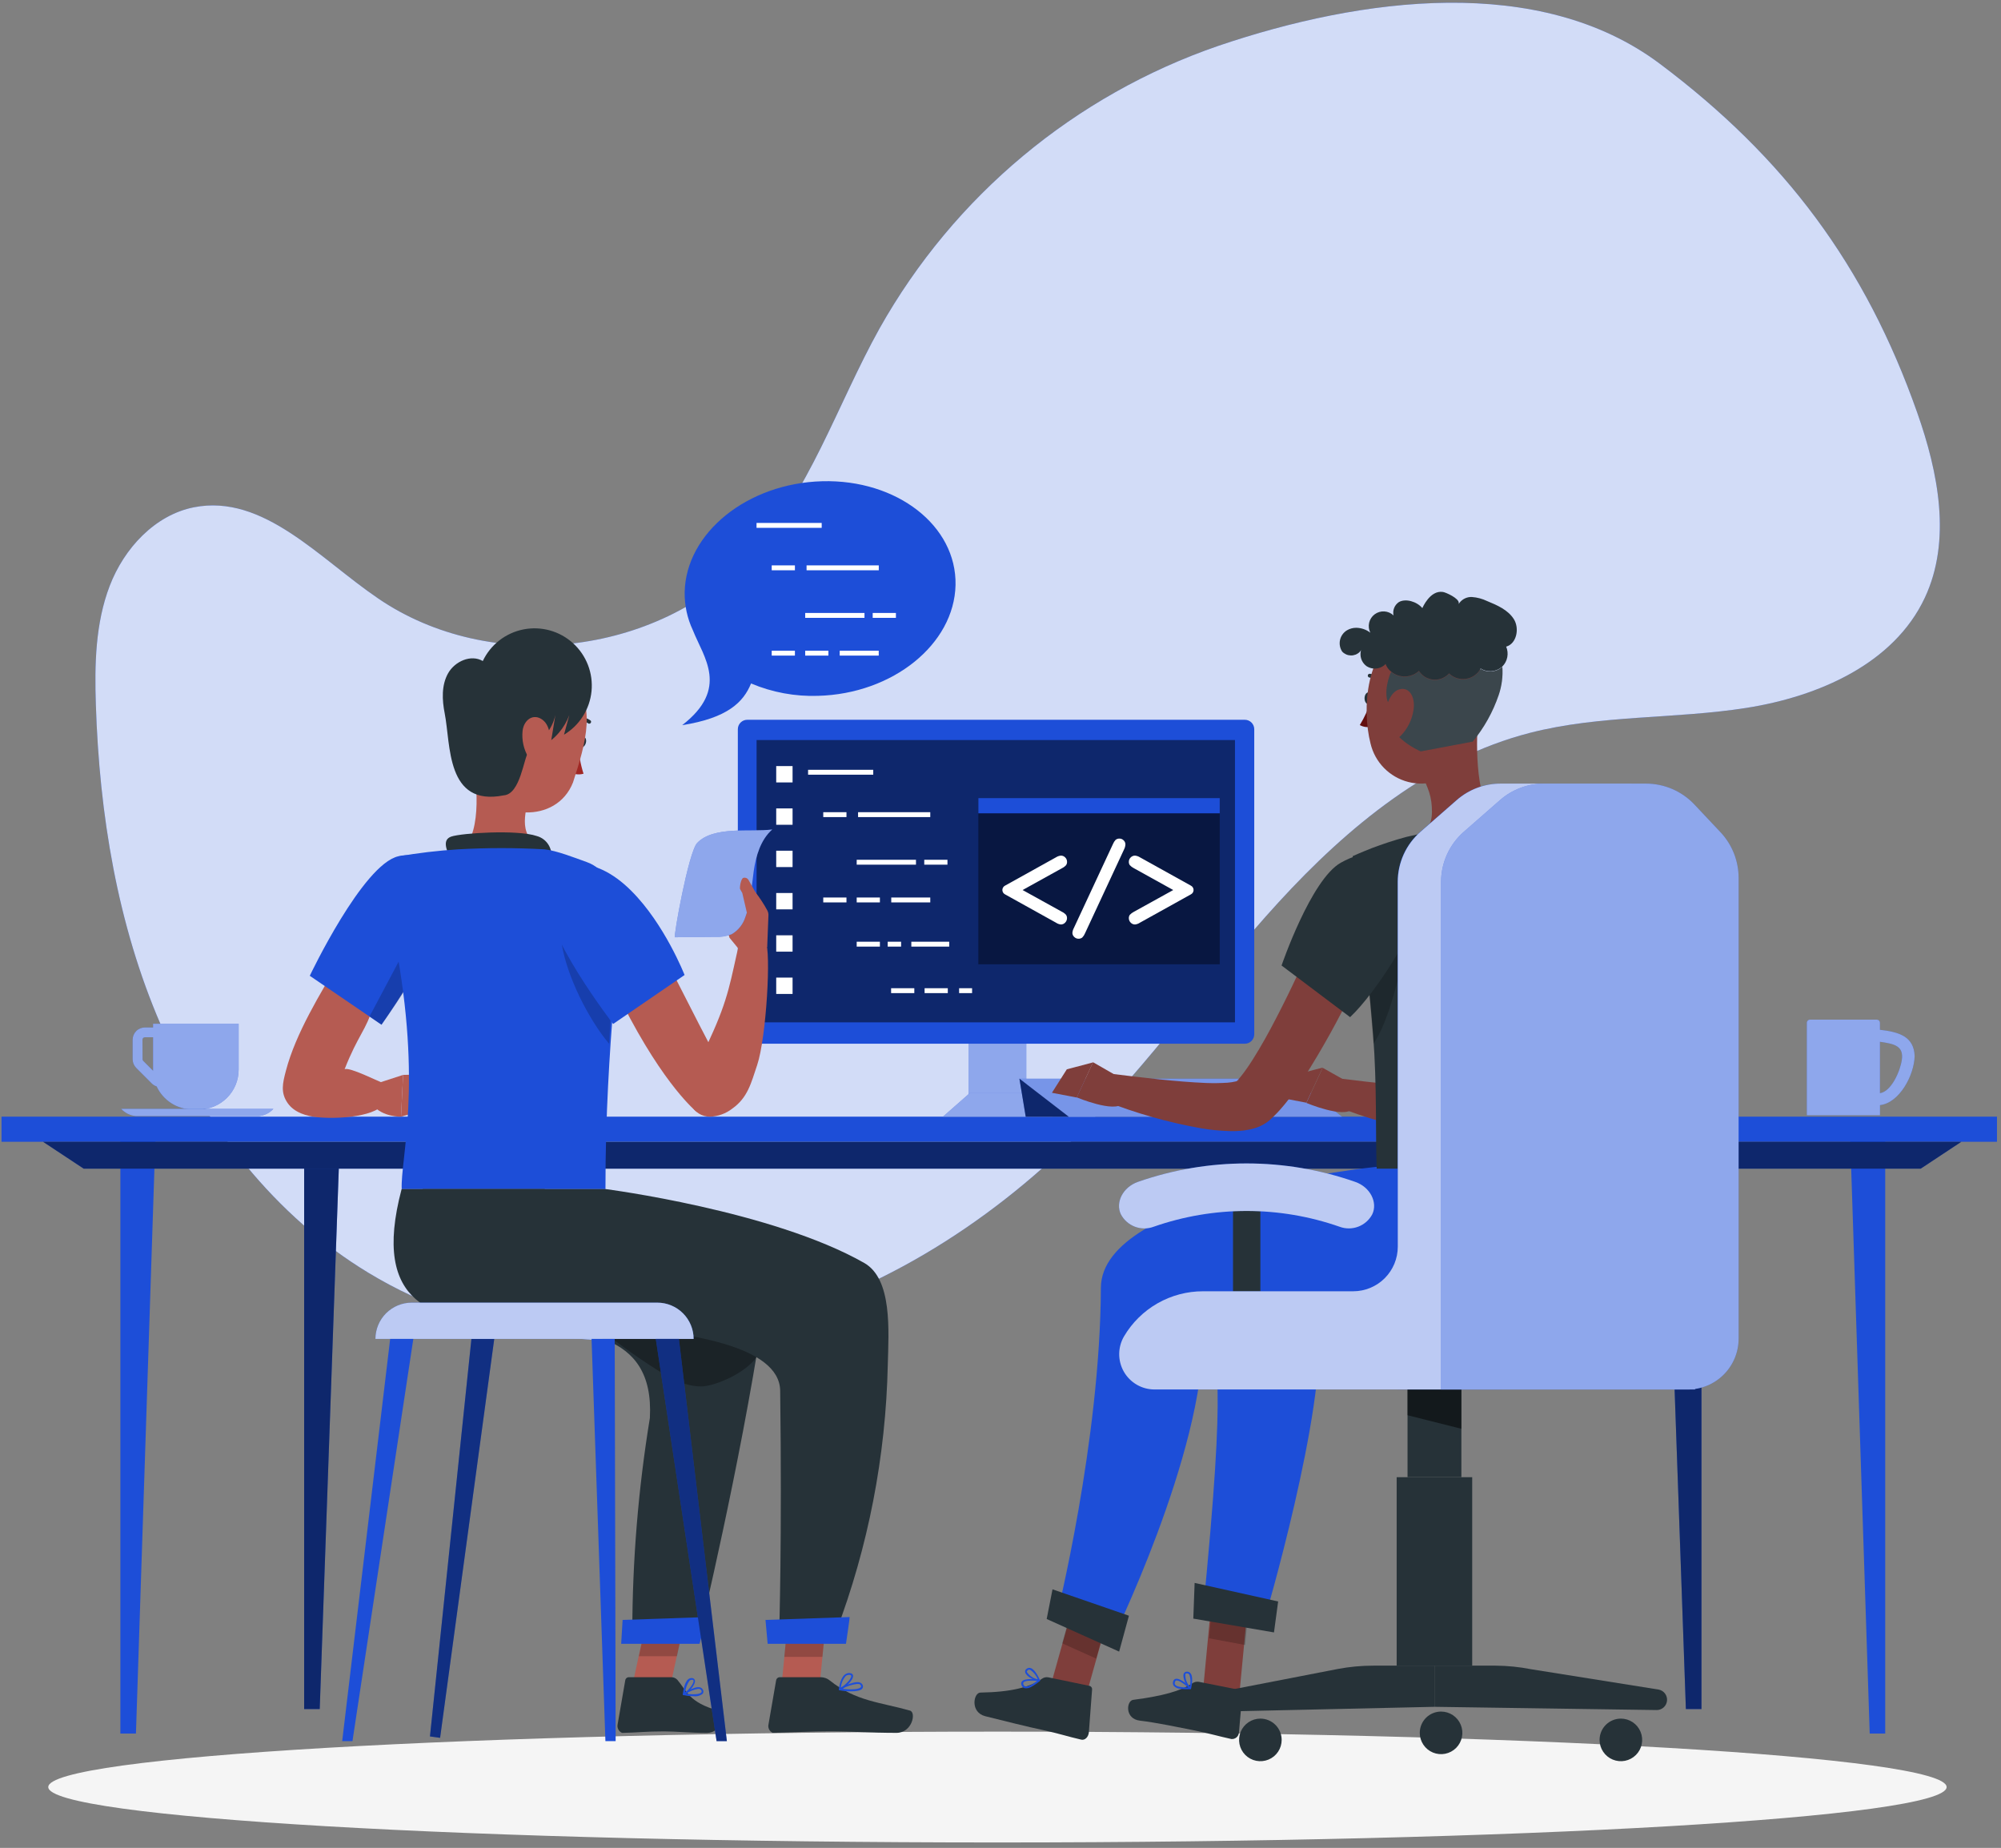 <svg width="327" height="302" viewBox="0 0 327 302" fill="none" xmlns="http://www.w3.org/2000/svg">
<rect x="0" y="0" width="327" height="302" fill="#808080" stroke="none"/>
<g clip-path="url(#clip0_211_15030)">
<path d="M163 301.112C248.666 301.112 318.112 297.057 318.112 292.056C318.112 287.055 248.666 283 163 283C77.334 283 7.888 287.055 7.888 292.056C7.888 297.057 77.334 301.112 163 301.112Z" fill="#F5F5F5"/>
<path d="M271.272 10.44C251.592 -4.336 222.472 -0.432 199.16 7.472C175.639 15.556 155.911 32.005 143.728 53.688C136.728 66.272 132.28 80.584 122.432 91.096C107.304 107.248 80.112 110.296 61.816 97.816C52.216 91.304 43.048 80.672 31.696 82.904C25.296 84.168 20.272 89.632 17.928 95.752C15.584 101.872 15.448 108.6 15.664 115.152C16.24 133.048 19.168 151.056 26.28 167.488C33.392 183.92 44.896 198.744 60.216 208.016C78.368 219.008 101.016 221.528 121.704 216.816C142.392 212.104 161.128 200.432 176.16 185.448C188.008 173.624 197.656 159.784 208.96 147.44C220.264 135.096 233.808 123.944 250.024 119.768C261.536 116.808 273.664 117.536 285.408 115.688C297.152 113.84 309.488 108.488 314.544 97.704C318.944 88.328 316.76 77.224 313.312 67.448C304.84 43.376 291.664 25.744 271.272 10.44Z" fill="#1D4ED8"/>
<path opacity="0.8" d="M271.272 10.44C251.592 -4.336 222.472 -0.432 199.16 7.472C175.639 15.556 155.911 32.005 143.728 53.688C136.728 66.272 132.28 80.584 122.432 91.096C107.304 107.248 80.112 110.296 61.816 97.816C52.216 91.304 43.048 80.672 31.696 82.904C25.296 84.168 20.272 89.632 17.928 95.752C15.584 101.872 15.448 108.6 15.664 115.152C16.24 133.048 19.168 151.056 26.28 167.488C33.392 183.92 44.896 198.744 60.216 208.016C78.368 219.008 101.016 221.528 121.704 216.816C142.392 212.104 161.128 200.432 176.16 185.448C188.008 173.624 197.656 159.784 208.96 147.44C220.264 135.096 233.808 123.944 250.024 119.768C261.536 116.808 273.664 117.536 285.408 115.688C297.152 113.84 309.488 108.488 314.544 97.704C318.944 88.328 316.76 77.224 313.312 67.448C304.84 43.376 291.664 25.744 271.272 10.44Z" fill="white"/>
<path d="M326.344 182.496H0.248V186.6H326.344V182.496Z" fill="#1D4ED8"/>
<path d="M19.672 185.44V283.312H22.216L25.416 185.44H19.672Z" fill="#1D4ED8"/>
<path d="M49.704 188.64V279.312H52.248L55.448 188.64H49.704Z" fill="#1D4ED8"/>
<path opacity="0.5" d="M49.704 188.64V279.312H52.248L55.448 188.64H49.704Z" fill="black"/>
<path d="M308.08 185.44V283.312H305.544L302.336 185.44H308.08Z" fill="#1D4ED8"/>
<path d="M278.048 188.64V279.312H275.504L272.304 188.64H278.048Z" fill="#1D4ED8"/>
<path opacity="0.5" d="M278.048 188.64V279.312H275.504L272.304 188.64H278.048Z" fill="black"/>
<path d="M313.88 190.992H13.672L7.032 186.6H320.52L313.88 190.992Z" fill="#1D4ED8"/>
<path opacity="0.5" d="M313.88 190.992H13.672L7.032 186.6H320.52L313.88 190.992Z" fill="black"/>
<path d="M21.68 169.912V173.112C21.68 173.643 21.89 174.152 22.264 174.528L24.8 177.064C25.025 177.287 25.299 177.454 25.6 177.552C26.123 178.677 26.956 179.63 28.002 180.297C29.048 180.965 30.263 181.32 31.504 181.32H32.456C33.317 181.325 34.17 181.16 34.967 180.833C35.763 180.506 36.486 180.024 37.095 179.415C37.704 178.806 38.186 178.083 38.513 177.287C38.84 176.49 39.005 175.637 39 174.776V167.312H25.016V167.92H23.68C23.151 167.92 22.643 168.13 22.268 168.503C21.894 168.876 21.682 169.383 21.68 169.912ZM23.28 169.912C23.28 169.86 23.29 169.808 23.311 169.76C23.331 169.712 23.36 169.668 23.398 169.632C23.435 169.595 23.479 169.567 23.527 169.548C23.576 169.528 23.628 169.519 23.68 169.52H25.016V174.776C25.016 174.848 25.016 174.92 25.016 174.992L23.416 173.392C23.378 173.356 23.347 173.313 23.326 173.265C23.306 173.216 23.295 173.164 23.296 173.112L23.28 169.912Z" fill="#1D4ED8"/>
<path opacity="0.5" d="M21.68 169.912V173.112C21.68 173.643 21.89 174.152 22.264 174.528L24.8 177.064C25.025 177.287 25.299 177.454 25.6 177.552C26.123 178.677 26.956 179.63 28.002 180.297C29.048 180.965 30.263 181.32 31.504 181.32H32.456C33.317 181.325 34.17 181.16 34.967 180.833C35.763 180.506 36.486 180.024 37.095 179.415C37.704 178.806 38.186 178.083 38.513 177.287C38.84 176.49 39.005 175.637 39 174.776V167.312H25.016V167.92H23.68C23.151 167.92 22.643 168.13 22.268 168.503C21.894 168.876 21.682 169.383 21.68 169.912ZM23.28 169.912C23.28 169.86 23.29 169.808 23.311 169.76C23.331 169.712 23.36 169.668 23.398 169.632C23.435 169.595 23.479 169.567 23.527 169.548C23.576 169.528 23.628 169.519 23.68 169.52H25.016V174.776C25.016 174.848 25.016 174.92 25.016 174.992L23.416 173.392C23.378 173.356 23.347 173.313 23.326 173.265C23.306 173.216 23.295 173.164 23.296 173.112L23.28 169.912Z" fill="white"/>
<path d="M42.312 182.4H22.2C21.28 182.318 20.424 181.896 19.8 181.216H44.68C44.065 181.891 43.221 182.313 42.312 182.4Z" fill="#1D4ED8"/>
<path opacity="0.5" d="M42.312 182.4H22.2C21.28 182.318 20.424 181.896 19.8 181.216H44.68C44.065 181.891 43.221 182.313 42.312 182.4Z" fill="white"/>
<path d="M312.888 172.608C312.784 169.408 310.368 168.656 307.216 168.296V167.136C307.212 167.002 307.155 166.874 307.058 166.781C306.96 166.689 306.83 166.638 306.696 166.64H295.8C295.733 166.638 295.666 166.649 295.603 166.673C295.54 166.696 295.482 166.732 295.433 166.778C295.384 166.825 295.345 166.88 295.317 166.941C295.289 167.002 295.274 167.069 295.272 167.136V182.264H307.224V180.608C310.376 180.256 312.792 175.792 312.888 172.608ZM307.216 178.656V170.256C309.536 170.592 311.136 170.912 310.792 173.232C310.52 175.088 309.064 178.4 307.216 178.656Z" fill="#1D4ED8"/>
<g opacity="0.5">
<path d="M312.888 172.608C312.784 169.408 310.368 168.656 307.216 168.296V167.136C307.212 167.002 307.155 166.874 307.058 166.781C306.96 166.689 306.83 166.638 306.696 166.64H295.8C295.733 166.638 295.666 166.649 295.603 166.673C295.54 166.696 295.482 166.732 295.433 166.778C295.384 166.825 295.345 166.88 295.317 166.941C295.289 167.002 295.274 167.069 295.272 167.136V182.264H307.224V180.608C310.376 180.256 312.792 175.792 312.888 172.608ZM307.216 178.656V170.256C309.536 170.592 311.136 170.912 310.792 173.232C310.52 175.088 309.064 178.4 307.216 178.656Z" fill="white"/>
</g>
<path d="M167.712 162.984H158.28V182.144H167.712V162.984Z" fill="#1D4ED8"/>
<path opacity="0.5" d="M167.712 162.984H158.28V182.144H167.712V162.984Z" fill="white"/>
<path d="M171.976 182.488H154.104L158.464 178.656H167.616L171.976 182.488Z" fill="#1D4ED8"/>
<path opacity="0.5" d="M171.976 182.488H154.104L158.464 178.656H167.616L171.976 182.488Z" fill="white"/>
<path d="M211.264 176.288H166.592L174.664 182.512H219.328L211.264 176.288Z" fill="#1D4ED8"/>
<path opacity="0.4" d="M211.264 176.288H166.592L174.664 182.512H219.328L211.264 176.288Z" fill="white"/>
<path d="M167.624 182.512L166.592 176.288L174.664 182.512H167.624Z" fill="#1D4ED8"/>
<path opacity="0.5" d="M167.624 182.512L166.592 176.288L174.664 182.512H167.624Z" fill="black"/>
<path d="M203.424 117.632H122.12C121.267 117.632 120.576 118.323 120.576 119.176V169.032C120.576 169.885 121.267 170.576 122.12 170.576H203.424C204.277 170.576 204.968 169.885 204.968 169.032V119.176C204.968 118.323 204.277 117.632 203.424 117.632Z" fill="#1D4ED8"/>
<path opacity="0.5" d="M201.816 120.944H123.64V167.08H201.816V120.944Z" fill="black"/>
<path opacity="0.4" d="M199.328 130.432H159.88V157.592H199.328V130.432Z" fill="black"/>
<path d="M199.328 130.432H159.88V132.92H199.328V130.432Z" fill="#1D4ED8"/>
<path d="M167.112 145.456L173.56 149.024C173.806 149.142 174.026 149.308 174.208 149.512C174.318 149.671 174.374 149.862 174.368 150.056C174.368 150.191 174.342 150.325 174.289 150.45C174.237 150.575 174.16 150.689 174.064 150.784C173.975 150.879 173.867 150.955 173.747 151.007C173.627 151.06 173.498 151.087 173.368 151.088C173.081 151.055 172.807 150.954 172.568 150.792L164.248 146.168C164.115 146.101 164.003 145.999 163.924 145.873C163.846 145.746 163.805 145.6 163.805 145.452C163.805 145.303 163.846 145.157 163.924 145.031C164.003 144.904 164.115 144.802 164.248 144.736L172.568 140.112C172.809 139.957 173.083 139.861 173.368 139.832C173.499 139.83 173.63 139.855 173.751 139.906C173.872 139.957 173.981 140.032 174.072 140.128C174.169 140.221 174.246 140.332 174.298 140.456C174.351 140.58 174.377 140.713 174.376 140.848C174.383 141.042 174.327 141.232 174.216 141.392C174.034 141.595 173.814 141.761 173.568 141.88L167.112 145.456Z" fill="white"/>
<path d="M183.704 138.792L177.304 152.544C177.202 152.794 177.052 153.022 176.864 153.216C176.691 153.351 176.476 153.422 176.256 153.416C176.125 153.418 175.996 153.393 175.875 153.344C175.754 153.294 175.644 153.221 175.552 153.128C175.458 153.045 175.382 152.942 175.33 152.828C175.278 152.714 175.25 152.59 175.248 152.464C175.271 152.183 175.353 151.911 175.488 151.664L181.888 137.92C181.988 137.675 182.132 137.45 182.312 137.256C182.488 137.119 182.705 137.045 182.928 137.048C183.058 137.046 183.186 137.071 183.306 137.12C183.425 137.17 183.534 137.243 183.624 137.336C183.715 137.42 183.787 137.521 183.836 137.634C183.886 137.747 183.912 137.869 183.912 137.992C183.9 138.27 183.829 138.543 183.704 138.792Z" fill="white"/>
<path d="M191.728 145.456L185.28 141.88C185.037 141.757 184.817 141.591 184.632 141.392C184.521 141.232 184.465 141.041 184.472 140.848C184.471 140.713 184.497 140.58 184.549 140.456C184.602 140.332 184.679 140.221 184.776 140.128C184.868 140.033 184.979 139.957 185.102 139.906C185.224 139.855 185.355 139.83 185.488 139.832C185.773 139.862 186.047 139.958 186.288 140.112L194.608 144.736C194.741 144.802 194.853 144.904 194.931 145.031C195.01 145.157 195.051 145.303 195.051 145.452C195.051 145.6 195.01 145.746 194.931 145.873C194.853 145.999 194.741 146.101 194.608 146.168L186.288 150.792C186.048 150.952 185.774 151.053 185.488 151.088C185.353 151.089 185.219 151.062 185.095 151.009C184.971 150.955 184.859 150.875 184.768 150.776C184.673 150.681 184.599 150.569 184.548 150.445C184.497 150.322 184.471 150.189 184.472 150.056C184.466 149.862 184.522 149.671 184.632 149.512C184.817 149.312 185.037 149.147 185.28 149.024L191.728 145.456Z" fill="white"/>
<path d="M129.52 125.2H126.848V127.872H129.52V125.2Z" fill="white"/>
<path d="M129.52 132.12H126.848V134.792H129.52V132.12Z" fill="white"/>
<path d="M129.52 139.032H126.848V141.704H129.52V139.032Z" fill="white"/>
<path d="M129.52 145.944H126.848V148.616H129.52V145.944Z" fill="white"/>
<path d="M129.52 152.856H126.848V155.528H129.52V152.856Z" fill="white"/>
<path d="M129.52 159.768H126.848V162.44H129.52V159.768Z" fill="white"/>
<path d="M142.704 125.808H132.056V126.608H142.704V125.808Z" fill="white"/>
<path d="M138.328 132.736H134.536V133.536H138.328V132.736Z" fill="white"/>
<path d="M154.832 140.512H151.04V141.312H154.832V140.512Z" fill="white"/>
<path d="M138.328 146.68H134.536V147.48H138.328V146.68Z" fill="white"/>
<path d="M143.792 146.68H140V147.48H143.792V146.68Z" fill="white"/>
<path d="M149.688 140.512H140V141.312H149.688V140.512Z" fill="white"/>
<path d="M152.024 146.68H145.648V147.48H152.024V146.68Z" fill="white"/>
<path d="M149.416 161.504H145.624V162.304H149.416V161.504Z" fill="white"/>
<path d="M154.888 161.504H151.096V162.304H154.888V161.504Z" fill="white"/>
<path d="M158.856 161.504H156.736V162.304H158.856V161.504Z" fill="white"/>
<path d="M152.024 132.736H140.224V133.536H152.024V132.736Z" fill="white"/>
<path d="M143.792 153.904H140V154.704H143.792V153.904Z" fill="white"/>
<path d="M147.256 153.904H145.064V154.704H147.256V153.904Z" fill="white"/>
<path d="M155.12 153.904H148.928V154.704H155.12V153.904Z" fill="white"/>
<path d="M156.152 95.6C155.952 105.28 145.896 113.4 133.68 113.72C129.928 113.846 126.194 113.156 122.736 111.696C121.504 114.736 118.912 117.344 111.48 118.512C119.232 112.52 114.992 107.448 113.224 102.992C112.309 101.046 111.852 98.917 111.888 96.768C112.088 87.08 122.144 78.976 134.36 78.648C146.576 78.32 156.344 85.92 156.152 95.6Z" fill="#1D4ED8"/>
<path d="M134.28 85.464H123.632V86.264H134.28V85.464Z" fill="white"/>
<path d="M129.904 92.4H126.112V93.2H129.904V92.4Z" fill="white"/>
<path d="M146.408 100.176H142.616V100.976H146.408V100.176Z" fill="white"/>
<path d="M129.904 106.344H126.112V107.144H129.904V106.344Z" fill="white"/>
<path d="M135.376 106.344H131.584V107.144H135.376V106.344Z" fill="white"/>
<path d="M141.272 100.176H131.584V100.976H141.272V100.176Z" fill="white"/>
<path d="M143.6 106.344H137.224V107.144H143.6V106.344Z" fill="white"/>
<path d="M143.608 92.4H131.808V93.2H143.608V92.4Z" fill="white"/>
<path d="M202.336 279L196.504 277.256L197.864 262.96L203.696 264.704L202.336 279Z" fill="#7F3E3B"/>
<path opacity="0.2" d="M204.176 261.472L198.344 259.736L197.584 267.744L203.48 268.84L204.176 261.472Z" fill="black"/>
<path d="M236.856 190.704C236.856 190.704 196.752 194.088 197.736 211.504C198.536 225.76 200.656 221.904 196.504 264.304L206.592 264.864C206.592 264.864 216.856 230.192 215.472 216.416C226.776 216.416 252.656 217.408 256.416 207.208C258.282 202.028 259.19 196.553 259.096 191.048L236.856 190.704Z" fill="#1D4ED8"/>
<path d="M208.192 266.784L195.008 264.528L195.224 258.696L208.872 261.728L208.192 266.784Z" fill="#263238"/>
<path d="M195.904 274.856L202.64 276.192C202.762 276.221 202.869 276.294 202.94 276.398C203.011 276.501 203.041 276.628 203.024 276.752L202.464 283.152C202.454 283.303 202.414 283.45 202.346 283.585C202.278 283.72 202.185 283.841 202.07 283.939C201.955 284.037 201.822 284.112 201.678 284.158C201.534 284.204 201.383 284.221 201.232 284.208C198.896 283.696 197.792 283.32 194.832 282.728C193.008 282.368 188.84 281.496 186.304 281.208C183.768 280.92 184.072 277.96 185.168 277.808C190.096 277.16 192.896 276.36 194.808 275.128C195.124 274.898 195.517 274.8 195.904 274.856Z" fill="#263238"/>
<path d="M192.88 276C193.41 276.072 193.947 276.089 194.48 276.048C194.507 276.049 194.534 276.041 194.555 276.025C194.577 276.009 194.593 275.986 194.6 275.96C194.612 275.937 194.618 275.911 194.618 275.884C194.618 275.858 194.612 275.832 194.6 275.808C194.432 275.64 192.92 274.208 192.144 274.368C192.054 274.383 191.97 274.422 191.901 274.481C191.832 274.541 191.78 274.618 191.752 274.704C191.689 274.83 191.66 274.97 191.669 275.111C191.677 275.251 191.722 275.387 191.8 275.504C192.083 275.802 192.47 275.98 192.88 276ZM194.168 275.784C193.056 275.784 192.272 275.656 192.04 275.328C191.993 275.251 191.968 275.163 191.968 275.072C191.968 274.982 191.993 274.893 192.04 274.816C192.053 274.774 192.076 274.735 192.109 274.704C192.141 274.673 192.181 274.651 192.224 274.64C192.6 274.56 193.544 275.2 194.2 275.792L194.168 275.784Z" fill="#1D4ED8"/>
<path d="M194.488 276.056H194.552C194.575 276.048 194.596 276.034 194.612 276.016C194.629 275.997 194.641 275.976 194.648 275.952C194.648 275.88 195.088 274.176 194.576 273.496C194.514 273.405 194.43 273.331 194.333 273.279C194.235 273.228 194.126 273.201 194.016 273.2C193.896 273.183 193.774 273.207 193.669 273.268C193.565 273.329 193.484 273.423 193.44 273.536C193.192 274.168 193.88 275.568 194.416 276.024C194.425 276.035 194.436 276.043 194.448 276.049C194.461 276.054 194.474 276.057 194.488 276.056ZM194.072 273.488C194.184 273.511 194.283 273.574 194.352 273.664C194.582 274.296 194.608 274.985 194.424 275.632C193.936 275.086 193.678 274.372 193.704 273.64C193.704 273.56 193.792 273.472 194 273.48L194.072 273.488Z" fill="#1D4ED8"/>
<path d="M176.336 281.224L170.784 278.728L174.624 265.032L180.176 267.528L176.336 281.224Z" fill="#7F3E3B"/>
<path opacity="0.2" d="M181.112 264L175.56 261.504L173.584 268.568L179.136 271.064L181.112 264Z" fill="black"/>
<path d="M224.92 190.704C224.656 190.704 179.96 195.304 179.904 210.464C179.808 235.536 172.648 264.272 172.648 264.272L181.448 268.648C181.448 268.648 196.832 237.496 196.6 217.952C208.896 214.424 240.704 220.352 244.464 210.16C247.544 201.824 245.88 190.704 245.88 190.704H224.92Z" fill="#1D4ED8"/>
<path d="M182.888 269.92L171.048 264.592L172 259.744L184.488 264.056L182.888 269.92Z" fill="#263238"/>
<path d="M171.336 274.128L178.088 275.528C178.215 275.57 178.322 275.656 178.391 275.771C178.46 275.885 178.486 276.02 178.464 276.152L177.936 283.152C177.84 283.912 177.296 284.432 176.712 284.312C174.376 283.776 173.272 283.36 170.312 282.712C168.488 282.344 163.52 281.112 161.016 280.48C158.512 279.848 159.072 276.64 160.216 276.616C165.168 276.544 168.376 275.736 170.28 274.352C170.431 274.244 170.603 274.168 170.785 274.129C170.966 274.091 171.154 274.09 171.336 274.128Z" fill="#263238"/>
<path d="M168.6 275.64C169.07 275.382 169.512 275.076 169.92 274.728C169.941 274.709 169.956 274.685 169.964 274.659C169.973 274.632 169.974 274.604 169.968 274.576C169.96 274.55 169.944 274.527 169.923 274.51C169.902 274.493 169.875 274.482 169.848 274.48C169.616 274.48 167.552 274.176 167.016 274.776C166.957 274.844 166.916 274.926 166.896 275.014C166.877 275.102 166.88 275.194 166.904 275.28C166.928 275.419 166.988 275.549 167.077 275.657C167.167 275.765 167.284 275.848 167.416 275.896C167.829 275.962 168.251 275.871 168.6 275.64ZM169.504 274.704C168.632 275.384 167.904 275.712 167.528 275.6C167.444 275.562 167.371 275.504 167.316 275.429C167.262 275.355 167.227 275.268 167.216 275.176C167.203 275.135 167.201 275.091 167.211 275.049C167.221 275.006 167.242 274.968 167.272 274.936C167.512 274.648 168.6 274.624 169.464 274.704H169.504Z" fill="#1D4ED8"/>
<path d="M169.88 274.728L169.936 274.688C169.95 274.668 169.957 274.645 169.957 274.62C169.957 274.596 169.95 274.572 169.936 274.552C169.896 274.496 169.232 272.856 168.424 272.608C168.32 272.575 168.209 272.567 168.101 272.583C167.993 272.6 167.89 272.642 167.8 272.704C167.693 272.762 167.608 272.854 167.56 272.966C167.512 273.078 167.504 273.203 167.536 273.32C167.704 273.984 169.088 274.696 169.8 274.744L169.88 274.728ZM168.016 272.904C168.069 272.881 168.126 272.869 168.184 272.869C168.242 272.869 168.299 272.881 168.352 272.904C168.915 273.276 169.347 273.817 169.584 274.448C168.865 274.299 168.232 273.878 167.816 273.272C167.768 273.208 167.816 273.08 167.96 272.968L168.016 272.904Z" fill="#1D4ED8"/>
<path d="M240.104 142.336C241.28 144.864 242.248 147.296 243.216 149.824C244.184 152.352 245.04 154.88 245.832 157.472C246.624 160.064 247.312 162.72 247.864 165.472C248.466 168.332 248.767 171.246 248.76 174.168C248.751 175.884 248.495 177.59 248 179.232C247.687 180.238 247.237 181.196 246.664 182.08C246.326 182.578 245.943 183.044 245.52 183.472L245.176 183.808C244.984 183.968 244.776 184.144 244.576 184.28C244.238 184.51 243.879 184.708 243.504 184.872C242.947 185.111 242.369 185.296 241.776 185.424C241.309 185.521 240.836 185.591 240.36 185.632C239.548 185.68 238.733 185.68 237.92 185.632C236.477 185.561 235.04 185.401 233.616 185.152C228.306 184.186 223.105 182.696 218.088 180.704L219.248 176.296C224.328 176.904 229.512 177.552 234.4 177.776C235.616 177.776 236.8 177.832 237.904 177.776C238.396 177.747 238.885 177.685 239.368 177.592C239.768 177.52 240.112 177.376 239.992 177.384C239.912 177.409 239.836 177.447 239.768 177.496C239.687 177.543 239.612 177.6 239.544 177.664C239.571 177.621 239.595 177.575 239.616 177.528C239.719 177.299 239.799 177.061 239.856 176.816C240.032 175.937 240.104 175.04 240.072 174.144C239.951 171.853 239.61 169.579 239.056 167.352C238.512 164.952 237.808 162.616 237.04 160.24C236.272 157.864 235.44 155.488 234.528 153.12C233.616 150.752 232.656 148.376 231.712 146.144L240.104 142.336Z" fill="#7F3E3B"/>
<path d="M221.456 177.496L216.152 174.512L213.488 180.256C213.488 180.256 219.688 182.84 220.992 181.224L221.456 177.496Z" fill="#7F3E3B"/>
<path d="M211.856 175.6L209.432 179.44L213.488 180.216L216.152 174.472L211.856 175.6Z" fill="#7F3E3B"/>
<path d="M227.736 146.896C226.72 149.448 225.656 151.888 224.536 154.36C223.416 156.832 222.296 159.264 221.112 161.696C218.728 166.648 216.057 171.456 213.112 176.096C212.312 177.28 211.512 178.456 210.616 179.632C210.168 180.224 209.672 180.808 209.144 181.408C208.856 181.712 208.624 181.992 208.288 182.304L207.808 182.768L207.536 183.024C206.774 183.676 205.878 184.151 204.912 184.416C204.403 184.561 203.884 184.671 203.36 184.744C202.506 184.847 201.644 184.882 200.784 184.848C199.299 184.802 197.818 184.655 196.352 184.408C190.928 183.45 185.616 181.943 180.496 179.912L181.664 175.496C186.84 176.12 192.128 176.784 197.104 176.992C198.277 177.036 199.452 177.02 200.624 176.944C201.096 176.906 201.564 176.831 202.024 176.72C202.173 176.683 202.318 176.629 202.456 176.56C202.504 176.56 202.456 176.504 202.24 176.64C202.16 176.682 202.087 176.736 202.024 176.8L202.104 176.704L202.328 176.456C202.472 176.312 202.648 176.072 202.816 175.88C203.144 175.464 203.48 175.016 203.816 174.528C204.48 173.576 205.128 172.52 205.768 171.448C207.048 169.304 208.24 167.024 209.408 164.72C210.576 162.416 211.696 160.064 212.8 157.696C215 152.976 217.152 148.096 219.2 143.376L227.736 146.896Z" fill="#7F3E3B"/>
<path d="M183.936 176.648L178.624 173.6L175.96 179.344C175.96 179.344 182.16 181.936 183.472 180.32L183.936 176.648Z" fill="#7F3E3B"/>
<path d="M174.336 174.76L171.904 178.592L175.96 179.368L178.624 173.624L174.336 174.76Z" fill="#7F3E3B"/>
<path d="M241.472 118.512L238.08 122.44L232.904 127.792L233.296 128.76C233.695 129.75 233.928 130.799 233.984 131.864C234.104 134.008 233.896 135.824 230.512 137.28C230.512 137.28 226.96 141.92 235.408 140.632C243.856 139.344 245.128 134.96 245.128 134.96C241.4 132.296 241.176 123.44 241.472 118.512Z" fill="#7F3E3B"/>
<path d="M224.248 114.08C224.248 114.608 223.984 115.056 223.632 115.072C223.28 115.088 223 114.672 222.992 114.144C222.984 113.616 223.264 113.168 223.608 113.152C223.952 113.136 224.24 113.552 224.248 114.08Z" fill="#263238"/>
<path d="M226.016 112.112C225.965 112.112 225.914 112.098 225.869 112.073C225.825 112.048 225.787 112.012 225.76 111.968C225.553 111.629 225.27 111.341 224.935 111.128C224.599 110.914 224.219 110.78 223.824 110.736C223.742 110.732 223.665 110.697 223.608 110.637C223.551 110.577 223.52 110.498 223.52 110.416C223.52 110.375 223.528 110.334 223.545 110.296C223.561 110.258 223.585 110.224 223.615 110.195C223.645 110.167 223.68 110.145 223.719 110.131C223.758 110.116 223.799 110.11 223.84 110.112C224.338 110.157 224.82 110.317 225.245 110.581C225.67 110.845 226.027 111.205 226.288 111.632C226.331 111.703 226.345 111.787 226.327 111.868C226.309 111.948 226.261 112.018 226.192 112.064C226.138 112.095 226.078 112.111 226.016 112.112Z" fill="#263238"/>
<path d="M224.056 114.4C223.625 115.841 223.006 117.218 222.216 118.496C222.545 118.682 222.91 118.792 223.286 118.82C223.662 118.847 224.04 118.792 224.392 118.656L224.056 114.4Z" fill="#630F0F"/>
<path d="M241.952 111.416C241.64 117.944 241.784 121.816 238.544 125.272C237.502 126.42 236.167 127.262 234.682 127.706C233.197 128.149 231.619 128.179 230.118 127.791C228.617 127.403 227.251 126.612 226.167 125.504C225.083 124.396 224.323 123.013 223.968 121.504C222.496 115.72 223.264 106.016 229.568 103.104C230.925 102.432 232.435 102.131 233.945 102.23C235.456 102.329 236.913 102.826 238.17 103.669C239.427 104.513 240.439 105.674 241.103 107.034C241.767 108.395 242.06 109.906 241.952 111.416Z" fill="#7F3E3B"/>
<path d="M244.912 113.6C243.97 116.369 242.534 118.944 240.672 121.2L232.176 122.8C232.176 122.8 225.464 119.992 227.256 115.368C226.12 114.408 226.544 111.44 227.344 109.808C227.988 110.337 228.801 110.617 229.635 110.595C230.468 110.573 231.265 110.251 231.88 109.688C232.137 110.091 232.484 110.429 232.893 110.675C233.302 110.922 233.763 111.071 234.239 111.11C234.715 111.15 235.194 111.079 235.638 110.903C236.082 110.727 236.48 110.451 236.8 110.096C237.164 110.449 237.605 110.712 238.088 110.865C238.571 111.019 239.082 111.058 239.583 110.981C240.084 110.903 240.56 110.711 240.973 110.419C241.387 110.126 241.728 109.742 241.968 109.296C242.49 109.623 243.102 109.777 243.716 109.737C244.331 109.697 244.917 109.464 245.392 109.072L245.512 108.96C245.627 110.532 245.423 112.11 244.912 113.6Z" fill="#263238"/>
<path opacity="0.1" d="M244.912 113.6C243.97 116.369 242.534 118.944 240.672 121.2L232.176 122.8C232.176 122.8 225.464 119.992 227.256 115.368C226.12 114.408 226.544 111.44 227.344 109.808C227.988 110.337 228.801 110.617 229.635 110.595C230.468 110.573 231.265 110.251 231.88 109.688C232.137 110.091 232.484 110.429 232.893 110.675C233.302 110.922 233.763 111.071 234.239 111.11C234.715 111.15 235.194 111.079 235.638 110.903C236.082 110.727 236.48 110.451 236.8 110.096C237.164 110.449 237.605 110.712 238.088 110.865C238.571 111.019 239.082 111.058 239.583 110.981C240.084 110.903 240.56 110.711 240.973 110.419C241.387 110.126 241.728 109.742 241.968 109.296C242.49 109.623 243.102 109.777 243.716 109.737C244.331 109.697 244.917 109.464 245.392 109.072L245.512 108.96C245.627 110.532 245.423 112.11 244.912 113.6Z" fill="white"/>
<path d="M246.136 105.68C246.366 106.221 246.43 106.818 246.319 107.396C246.208 107.973 245.927 108.504 245.512 108.92L245.392 109.032C244.917 109.424 244.331 109.656 243.716 109.696C243.102 109.737 242.49 109.583 241.968 109.256C241.728 109.702 241.387 110.086 240.973 110.379C240.559 110.671 240.084 110.863 239.583 110.941C239.082 111.018 238.57 110.979 238.088 110.825C237.605 110.672 237.164 110.409 236.8 110.056C236.48 110.411 236.082 110.687 235.638 110.863C235.194 111.039 234.715 111.11 234.239 111.07C233.763 111.031 233.302 110.882 232.893 110.635C232.484 110.389 232.137 110.051 231.88 109.648C231.265 110.211 230.468 110.532 229.634 110.554C228.801 110.576 227.988 110.297 227.344 109.768C227.004 109.505 226.73 109.165 226.544 108.776C226.5 108.691 226.463 108.603 226.432 108.512C226.363 108.59 226.289 108.662 226.208 108.728C225.809 109.047 225.321 109.234 224.811 109.265C224.301 109.295 223.794 109.166 223.36 108.896C223.017 108.658 222.742 108.334 222.562 107.956C222.382 107.579 222.305 107.161 222.336 106.744C222.345 106.571 222.375 106.399 222.424 106.232C222.361 106.353 222.28 106.463 222.184 106.56C221.993 106.744 221.768 106.889 221.521 106.985C221.274 107.081 221.01 107.127 220.745 107.12C220.48 107.113 220.219 107.054 219.977 106.946C219.735 106.837 219.517 106.682 219.336 106.488C219.152 106.209 219.026 105.895 218.966 105.566C218.906 105.237 218.914 104.899 218.989 104.573C219.064 104.247 219.204 103.939 219.401 103.669C219.598 103.399 219.848 103.171 220.136 103C220.592 102.734 221.112 102.596 221.64 102.6C222.472 102.612 223.277 102.893 223.936 103.4C223.682 102.896 223.614 102.318 223.744 101.769C223.873 101.219 224.193 100.733 224.646 100.395C225.099 100.058 225.656 99.891 226.22 99.924C226.784 99.957 227.318 100.188 227.728 100.576C227.639 100.168 227.674 99.742 227.83 99.354C227.985 98.966 228.254 98.634 228.6 98.4C229.704 97.76 231.544 98.312 232.44 99.384C232.44 99.384 233.672 96.408 235.8 96.744C236.264 96.808 238.448 97.776 238.392 98.56C238.404 98.61 238.404 98.662 238.392 98.712C238.422 98.651 238.457 98.592 238.496 98.536C238.731 98.219 239.041 97.964 239.399 97.795C239.756 97.626 240.149 97.549 240.544 97.568C241.399 97.631 242.235 97.854 243.008 98.224C244.664 98.904 246.424 99.664 247.384 101.176C248.344 102.688 247.856 105.2 246.136 105.68Z" fill="#263238"/>
<path d="M231 116C230.764 117.611 230.025 119.107 228.888 120.272C227.44 121.656 226.208 120.272 226.192 118.168C226.192 116.264 226.904 113.248 228.592 112.688C230.28 112.128 231.32 113.896 231 116Z" fill="#7F3E3B"/>
<path d="M256.6 137.232C256 135.632 253.2 134.032 251.48 134.032H250.344C248.052 134.052 245.764 134.199 243.488 134.472C238.915 134.978 234.375 135.742 229.888 136.76C227.824 137.304 225.832 137.992 224.248 138.584C222.232 139.384 221.048 139.92 221.048 139.92C221.048 139.92 223.256 154.624 224.4 169.232C225.032 177.368 224.768 185.44 224.976 190.992H259.104C260.28 184.32 260.096 178.504 260.192 166.456C260.24 159.2 259.064 143.816 256.6 137.232Z" fill="#263238"/>
<path opacity="0.2" d="M223.656 161.072C223.912 164.136 224.176 167.352 224.456 170.568C228.456 164.728 230.664 148.752 230.664 148.752L223.656 161.072Z" fill="black"/>
<path d="M219.112 140.992C214.224 143.744 209.432 157.792 209.432 157.792L220.632 166.232C224.904 162.192 231.152 152.168 231.832 148.16C232.92 142.048 226.944 136.608 219.112 140.992Z" fill="#263238"/>
<path d="M209.448 284.352C209.448 285.04 209.244 285.713 208.862 286.285C208.479 286.858 207.936 287.304 207.3 287.567C206.664 287.831 205.964 287.899 205.289 287.765C204.614 287.631 203.994 287.299 203.507 286.813C203.021 286.326 202.689 285.706 202.555 285.031C202.421 284.356 202.49 283.656 202.753 283.02C203.016 282.384 203.462 281.841 204.035 281.459C204.607 281.076 205.28 280.872 205.968 280.872C206.891 280.872 207.776 281.239 208.429 281.891C209.081 282.544 209.448 283.429 209.448 284.352Z" fill="#263238"/>
<path d="M261.4 284.352C261.4 285.04 261.604 285.713 261.987 286.285C262.369 286.858 262.913 287.304 263.548 287.567C264.184 287.831 264.884 287.899 265.559 287.765C266.234 287.631 266.854 287.299 267.341 286.813C267.828 286.326 268.159 285.706 268.293 285.031C268.428 284.356 268.359 283.656 268.095 283.02C267.832 282.384 267.386 281.841 266.814 281.459C266.241 281.076 265.568 280.872 264.88 280.872C263.957 280.872 263.072 281.239 262.419 281.891C261.767 282.544 261.4 283.429 261.4 284.352Z" fill="#263238"/>
<path d="M232.016 283.2C232.016 283.888 232.22 284.561 232.603 285.134C232.985 285.706 233.528 286.152 234.164 286.415C234.8 286.679 235.5 286.748 236.175 286.613C236.85 286.479 237.47 286.148 237.957 285.661C238.444 285.174 238.775 284.554 238.909 283.879C239.044 283.204 238.975 282.504 238.711 281.868C238.448 281.233 238.002 280.689 237.43 280.307C236.857 279.924 236.184 279.72 235.496 279.72C234.573 279.72 233.688 280.087 233.035 280.739C232.383 281.392 232.016 282.277 232.016 283.2Z" fill="#263238"/>
<path d="M234.416 278.944V272.216H224.448C222.491 272.214 220.539 272.396 218.616 272.76L200.056 276.36C199.64 276.441 199.269 276.676 199.018 277.018C198.767 277.36 198.654 277.784 198.701 278.206C198.749 278.627 198.953 279.016 199.274 279.293C199.595 279.571 200.008 279.718 200.432 279.704L234.416 278.944Z" fill="#263238"/>
<path d="M234.416 278.944V272.216H244.392C246.342 272.228 248.287 272.423 250.2 272.8L271.064 276.128C271.48 276.209 271.851 276.444 272.102 276.786C272.353 277.128 272.466 277.552 272.419 277.974C272.371 278.395 272.167 278.784 271.846 279.061C271.525 279.339 271.112 279.486 270.688 279.472L234.416 278.944Z" fill="#263238"/>
<path d="M240.584 241.416H228.24V272.224H240.584V241.416Z" fill="#263238"/>
<path d="M238.816 227.08H230.016V241.408H238.816V227.08Z" fill="#263238"/>
<path opacity="0.5" d="M230.016 231.288L238.816 233.504V227.08H230.016V231.288Z" fill="black"/>
<path d="M205.968 194.664H201.496V213.744H205.968V194.664Z" fill="#263238"/>
<path d="M228.392 227.08V144.128C228.391 142.576 228.723 141.042 229.364 139.629C230.006 138.216 230.943 136.957 232.112 135.936L238.024 130.76C240.015 129.014 242.576 128.055 245.224 128.064H266.576L276.992 139.2V227.08H228.392Z" fill="#1D4ED8"/>
<path d="M196.6 211.032H245.32V227.08H188.656C187.64 227.079 186.643 226.809 185.764 226.298C184.886 225.786 184.159 225.053 183.655 224.17C183.152 223.287 182.891 222.288 182.898 221.272C182.905 220.256 183.18 219.26 183.696 218.384C185.021 216.141 186.908 214.283 189.171 212.994C191.435 211.704 193.995 211.028 196.6 211.032Z" fill="#1D4ED8"/>
<path opacity="0.7" d="M276.992 139.2V227.08H188.656C187.64 227.078 186.643 226.808 185.764 226.297C184.886 225.786 184.159 225.052 183.655 224.17C183.152 223.287 182.891 222.287 182.898 221.271C182.905 220.255 183.18 219.259 183.696 218.384C185.021 216.142 186.909 214.284 189.172 212.995C191.435 211.705 193.996 211.029 196.6 211.032H221.136C223.069 211.032 224.923 210.264 226.29 208.897C227.656 207.531 228.424 205.677 228.424 203.744V144.128C228.423 142.576 228.755 141.042 229.396 139.629C230.038 138.216 230.975 136.957 232.144 135.936L238.056 130.76C240.047 129.014 242.608 128.055 245.256 128.064H266.608L276.992 139.2Z" fill="white"/>
<path d="M235.496 227.08V144.128C235.497 142.576 235.83 141.043 236.471 139.63C237.113 138.217 238.048 136.958 239.216 135.936L245.128 130.76C247.119 129.014 249.68 128.055 252.328 128.064H268.976C270.463 128.063 271.935 128.367 273.3 128.957C274.665 129.547 275.894 130.412 276.912 131.496L281.168 136.016C283.065 138.039 284.12 140.707 284.12 143.48V218.768C284.121 219.861 283.907 220.943 283.489 221.952C283.071 222.961 282.458 223.879 281.685 224.651C280.912 225.423 279.995 226.035 278.985 226.452C277.975 226.869 276.893 227.082 275.8 227.08H235.496Z" fill="#1D4ED8"/>
<path opacity="0.5" d="M235.496 227.08V144.128C235.497 142.576 235.83 141.043 236.471 139.63C237.113 138.217 238.048 136.958 239.216 135.936L245.128 130.76C247.119 129.014 249.68 128.055 252.328 128.064H268.976C270.463 128.063 271.935 128.367 273.3 128.957C274.665 129.547 275.894 130.412 276.912 131.496L281.168 136.016C283.065 138.039 284.12 140.707 284.12 143.48V218.768C284.121 219.861 283.907 220.943 283.489 221.952C283.071 222.961 282.458 223.879 281.685 224.651C280.912 225.423 279.995 226.035 278.985 226.452C277.975 226.869 276.893 227.082 275.8 227.08H235.496Z" fill="white"/>
<path d="M218.92 200.488C209.079 197.048 198.362 197.048 188.52 200.488C187.533 200.857 186.444 200.853 185.459 200.478C184.474 200.102 183.66 199.381 183.168 198.448C182.256 196.52 183.48 194.024 185.96 193.152C197.454 189.136 209.97 189.136 221.464 193.152C223.944 194.016 225.168 196.52 224.256 198.448C223.765 199.377 222.953 200.096 221.972 200.471C220.99 200.846 219.906 200.853 218.92 200.488Z" fill="#1D4ED8"/>
<path opacity="0.7" d="M218.92 200.488C209.079 197.048 198.362 197.048 188.52 200.488C187.533 200.857 186.444 200.853 185.459 200.478C184.474 200.102 183.66 199.381 183.168 198.448C182.256 196.52 183.48 194.024 185.96 193.152C197.454 189.136 209.97 189.136 221.464 193.152C223.944 194.016 225.168 196.52 224.256 198.448C223.765 199.377 222.953 200.096 221.972 200.471C220.99 200.846 219.906 200.853 218.92 200.488Z" fill="white"/>
<path d="M94.592 121.112C94.424 121.584 94.544 122.056 94.856 122.16C95.168 122.264 95.552 121.976 95.712 121.504C95.872 121.032 95.76 120.552 95.456 120.448C95.152 120.344 94.76 120.632 94.592 121.112Z" fill="#263238"/>
<path d="M94.504 121.6C94.569 123.247 94.857 124.878 95.36 126.448C94.957 126.562 94.534 126.588 94.12 126.525C93.706 126.461 93.31 126.31 92.96 126.08L94.504 121.6Z" fill="#A02724"/>
<path d="M93.824 117.896C93.853 117.908 93.884 117.914 93.916 117.914C93.947 117.914 93.979 117.908 94.008 117.896C94.359 117.784 94.732 117.755 95.097 117.81C95.462 117.866 95.809 118.004 96.112 118.216C96.143 118.239 96.179 118.256 96.217 118.266C96.255 118.275 96.294 118.277 96.333 118.271C96.372 118.265 96.409 118.251 96.442 118.231C96.476 118.21 96.505 118.184 96.528 118.152C96.572 118.098 96.596 118.03 96.596 117.96C96.596 117.89 96.572 117.822 96.528 117.768C96.152 117.489 95.715 117.303 95.253 117.227C94.791 117.15 94.318 117.185 93.872 117.328C93.799 117.355 93.739 117.409 93.705 117.479C93.671 117.549 93.665 117.63 93.688 117.704C93.701 117.747 93.725 117.787 93.757 117.819C93.789 117.851 93.829 117.874 93.872 117.888L93.824 117.896Z" fill="#263238"/>
<path d="M77.048 122.856C77.944 127.408 78.832 135.752 75.648 138.792C75.648 138.792 76.896 143.408 85.36 143.408C94.664 143.408 89.808 138.792 89.808 138.792C84.728 137.576 85.544 133.808 86.432 130.272L77.048 122.856Z" fill="#B55B52"/>
<path d="M79.12 114.6C77.456 120.552 76.176 123.952 78.08 127.96C80.936 134 90.92 134.784 93.64 127.872C95.712 121.472 97.76 114.776 92.84 110.48C91.764 109.528 90.463 108.865 89.06 108.556C87.656 108.247 86.197 108.302 84.821 108.714C83.445 109.127 82.196 109.884 81.194 110.914C80.192 111.944 79.47 113.213 79.096 114.6H79.12Z" fill="#B55B52"/>
<path d="M72.672 116.584C72.24 114.392 72.128 111.992 73.224 110.04C74.32 108.088 76.968 106.896 78.896 108.032C79.522 106.713 80.449 105.558 81.602 104.661C82.755 103.763 84.101 103.148 85.534 102.865C86.967 102.581 88.447 102.637 89.854 103.027C91.262 103.418 92.558 104.133 93.64 105.114C94.722 106.096 95.559 107.317 96.085 108.68C96.61 110.043 96.809 111.51 96.666 112.963C96.523 114.417 96.042 115.817 95.261 117.052C94.48 118.286 93.421 119.32 92.168 120.072C92.608 118.432 93.056 116.8 93.496 115.16C93.103 117.444 91.891 119.505 90.088 120.96L90.888 116.056C90.762 117.214 90.369 118.326 89.738 119.305C89.108 120.284 88.258 121.103 87.256 121.696L88.192 118.264C87.718 119.842 87.113 121.378 86.384 122.856C85.584 123.776 85.072 129.792 82.32 129.984C72.864 131.864 73.68 121.704 72.672 116.584Z" fill="#263238"/>
<path d="M85.4 119.432C85.24 120.958 85.583 122.495 86.376 123.808C87.44 125.52 89 124.864 89.576 123.112C90.088 121.512 90.144 118.752 88.664 117.64C87.184 116.528 85.624 117.6 85.4 119.432Z" fill="#B55B52"/>
<path d="M62.848 177.096C61.832 176.76 57.072 174.312 56.312 174.752C58.512 169.152 59.88 168.28 60.88 164.712C61.158 163.826 61.207 162.884 61.021 161.974C60.834 161.065 60.42 160.217 59.816 159.512C58.408 157.624 57.92 156.672 55.584 156.904C52.384 162.28 48.312 168.904 46.728 174.976C46.192 177.016 45.808 178.568 47.024 180.296C48.096 181.816 50.072 182.424 51.928 182.592C56.384 182.992 63 182.176 62.912 179.528C62.864 177.856 62.848 177.096 62.848 177.096Z" fill="#B55B52"/>
<path d="M62.096 176.896L65.872 175.672L65.536 182.496C65.536 182.496 62.512 182.6 60.896 180.576L62.096 176.896Z" fill="#B55B52"/>
<path d="M70.592 175.56L70.056 181.192L65.536 182.496L65.872 175.672L70.592 175.56Z" fill="#B55B52"/>
<path d="M113.888 181.744C113.888 181.744 108.6 177.6 101.704 164C100.68 162.096 99.704 160.168 98.76 158.232C97.816 156.296 96.92 154.36 96.056 152.304L104.232 148.784C105.912 152.448 108.536 156.232 110.392 159.872C112.248 163.512 116.624 172.136 117.176 172.936C117.448 173.352 117.744 173.696 118.024 174.08L118.448 174.64L113.176 180.736L113.888 181.744Z" fill="#B55B52"/>
<path d="M120.808 155.2L119.208 153.248L118.456 150.328L123.392 145.744C124.147 146.704 124.818 147.726 125.4 148.8C125.527 149.047 125.588 149.323 125.576 149.6L125.376 154.744L120.808 155.2Z" fill="#B55B52"/>
<path d="M118.488 147.176L122.176 143.824L123.344 145.784L118.416 150.344L118.488 147.176Z" fill="#B55B52"/>
<path d="M120.88 153.792C121.008 153.24 121.12 154.32 121.488 153.888C122.576 152.576 124.16 152.44 125.104 153.888C126.048 155.336 125.24 169.584 123.736 174.056C122.736 177.024 122.2 179.392 119.64 181.2C118.605 181.998 117.346 182.452 116.04 182.496C115.39 182.504 114.75 182.326 114.198 181.983C113.645 181.64 113.202 181.146 112.92 180.56C112.12 178.696 114.984 171.976 115.992 169.808C119.152 162.984 119.368 160.24 120.88 153.792Z" fill="#B55B52"/>
<path d="M110.296 153.176L116.832 153.112C117.765 153.172 118.699 153.024 119.568 152.68C120.633 152.059 121.428 151.063 121.8 149.888C122.728 147.488 122.808 144.912 123.168 142.4C123.528 139.888 124.296 137.248 126.2 135.56C122.728 136.024 116.6 134.936 113.92 137.776C112.512 139.288 110.024 153.176 110.296 153.176Z" fill="#1D4ED8"/>
<path opacity="0.5" d="M110.296 153.176L116.832 153.112C117.765 153.172 118.699 153.024 119.568 152.68C120.633 152.059 121.428 151.063 121.8 149.888C122.728 147.488 122.808 144.912 123.168 142.4C123.528 139.888 124.296 137.248 126.2 135.56C122.728 136.024 116.6 134.936 113.92 137.776C112.512 139.288 110.024 153.176 110.296 153.176Z" fill="white"/>
<path d="M121.48 143.464C121.104 143.568 120.856 144.904 120.936 145.288L121.304 145.944L122.048 149.144L124.544 147.768L122.296 143.768C122.21 143.637 122.084 143.537 121.938 143.482C121.791 143.428 121.631 143.421 121.48 143.464Z" fill="#B55B52"/>
<path d="M65.104 139.936C59.264 141.272 50.624 159.472 50.624 159.472L62.344 167.472C65.719 162.656 68.766 157.618 71.464 152.392C74.928 145.144 71.072 138.568 65.104 139.936Z" fill="#1D4ED8"/>
<path d="M73.632 140.376C72.96 138.912 72.232 137.24 73.744 136.72C75.416 136.144 84.568 135.552 87.72 136.632C88.133 136.744 88.519 136.936 88.858 137.198C89.196 137.46 89.479 137.786 89.691 138.158C89.903 138.53 90.039 138.94 90.092 139.364C90.145 139.789 90.114 140.22 90 140.632V140.688L73.632 140.376Z" fill="#263238"/>
<path opacity="0.2" d="M68.712 150.448L60.384 166.128L62.344 167.472C62.344 167.472 66.12 162.216 68.744 157.672L68.712 150.448Z" fill="black"/>
<path d="M100.6 147.944C101.864 154.344 98.912 169.544 98.944 194.344H65.648C65.432 189.336 69.08 177.464 64.544 153.816C64.4 153.016 64.336 140.096 65.104 139.96C68.328 139.396 71.581 139.012 74.848 138.808C79.564 138.536 84.292 138.536 89.008 138.808C90.936 139.008 93.968 140.2 95.888 140.888C98.872 141.944 99.992 144.8 100.6 147.944Z" fill="#1D4ED8"/>
<path opacity="0.2" d="M91.8 154.304C92.664 159.56 96.112 166.504 99.544 170.584C99.68 167.6 99.984 164.48 99.976 162.088L91.8 154.304Z" fill="black"/>
<path d="M89.4 146.4C88.6 152.296 100.2 167.344 100.2 167.344L111.872 159.344C111.872 159.344 108.632 151.048 103.184 145.608C97 139.384 90.336 140 89.4 146.4Z" fill="#1D4ED8"/>
<path d="M127.576 276.904H133.8L135.216 262.48H128.992L127.576 276.904Z" fill="#B55B52"/>
<path opacity="0.2" d="M135.12 263.352L134.4 270.784H128.168L128.896 263.352H135.12Z" fill="black"/>
<path d="M103.024 276.904H109.248L112.376 262.48H106.152L103.024 276.904Z" fill="#B55B52"/>
<g opacity="0.2">
<path d="M106.016 263.248H112.24L110.624 270.68H104.4L106.016 263.248Z" fill="black"/>
</g>
<path d="M134.152 274.104H127.36C127.219 274.12 127.089 274.185 126.991 274.288C126.893 274.39 126.834 274.523 126.824 274.664L125.592 281.784C125.521 282.06 125.549 282.353 125.672 282.61C125.795 282.867 126.005 283.073 126.264 283.192C126.338 283.204 126.414 283.204 126.488 283.192C128.936 283.144 132.48 282.952 135.56 282.952C139.168 282.952 142.28 283.2 146.504 283.2C149.064 283.2 149.776 279.856 148.704 279.56C143.832 278.184 139.856 278.04 135.648 274.672C135.229 274.317 134.701 274.117 134.152 274.104Z" fill="#263238"/>
<path d="M139.096 276.416C139.896 276.416 140.696 276.304 140.928 275.944C140.994 275.849 141.029 275.736 141.029 275.62C141.029 275.504 140.994 275.391 140.928 275.296C140.821 275.128 140.656 275.005 140.464 274.952C139.424 274.672 137.264 275.912 137.16 275.968C137.133 275.982 137.111 276.004 137.098 276.032C137.085 276.059 137.081 276.09 137.088 276.12C137.092 276.149 137.105 276.176 137.125 276.198C137.145 276.219 137.171 276.234 137.2 276.24C137.825 276.359 138.46 276.418 139.096 276.416ZM140.088 275.208H140.368C140.428 275.221 140.485 275.245 140.534 275.281C140.584 275.317 140.625 275.363 140.656 275.416C140.76 275.6 140.728 275.688 140.656 275.736C140.368 276.144 138.792 276.152 137.632 275.984C138.395 275.573 139.228 275.307 140.088 275.2V275.208Z" fill="#1D4ED8"/>
<path d="M137.216 276.24H137.28C138.032 275.904 139.52 274.56 139.4 273.84C139.4 273.672 139.256 273.472 138.856 273.424C138.566 273.402 138.279 273.494 138.056 273.68C137.256 274.328 137.096 276.008 137.088 276.08C137.084 276.106 137.087 276.132 137.097 276.156C137.107 276.18 137.123 276.2 137.144 276.216C137.165 276.231 137.19 276.239 137.216 276.24ZM138.736 273.72H138.824C139.088 273.72 139.104 273.856 139.112 273.888C139.184 274.312 138.168 275.368 137.4 275.824C137.465 275.12 137.744 274.453 138.2 273.912C138.352 273.79 138.541 273.723 138.736 273.72Z" fill="#1D4ED8"/>
<path d="M109.688 274.104H102.696C102.556 274.121 102.427 274.186 102.33 274.288C102.234 274.39 102.176 274.523 102.168 274.664L100.936 281.784C100.869 282.066 100.904 282.363 101.034 282.622C101.164 282.881 101.382 283.085 101.648 283.2C101.714 283.208 101.781 283.208 101.848 283.2C104.288 283.152 105.48 282.96 108.552 282.96C110.448 282.96 112.872 283.208 115.488 283.208C118.104 283.208 118.44 279.864 117.368 279.568C112.568 278.208 112.24 276.368 110.704 274.544C110.576 274.401 110.42 274.288 110.244 274.212C110.069 274.136 109.879 274.099 109.688 274.104Z" fill="#263238"/>
<path d="M113.344 277.208C113.608 277.244 113.877 277.227 114.134 277.157C114.391 277.087 114.631 276.965 114.84 276.8C114.914 276.699 114.953 276.577 114.953 276.452C114.953 276.327 114.914 276.205 114.84 276.104C114.793 276.016 114.727 275.94 114.646 275.88C114.566 275.821 114.474 275.78 114.376 275.76C113.464 275.544 111.744 276.72 111.672 276.768C111.649 276.786 111.631 276.809 111.62 276.835C111.609 276.862 111.605 276.891 111.608 276.92C111.613 276.948 111.626 276.974 111.646 276.994C111.666 277.014 111.692 277.027 111.72 277.032C112.253 277.15 112.798 277.209 113.344 277.208ZM114.144 276.024H114.32C114.376 276.034 114.43 276.057 114.477 276.09C114.524 276.123 114.563 276.166 114.592 276.216C114.728 276.464 114.648 276.56 114.592 276.6C114.328 276.944 113.056 276.952 112.12 276.8C112.721 276.387 113.407 276.114 114.128 276L114.144 276.024Z" fill="#1D4ED8"/>
<path d="M111.8 277.04C112.448 276.688 113.696 275.328 113.56 274.64C113.539 274.53 113.481 274.43 113.395 274.359C113.308 274.287 113.2 274.248 113.088 274.248C112.976 274.237 112.864 274.249 112.757 274.282C112.65 274.315 112.55 274.368 112.464 274.44C111.744 275.032 111.592 276.84 111.584 276.904C111.583 276.931 111.589 276.958 111.601 276.982C111.614 277.006 111.633 277.026 111.656 277.04H111.8ZM113.056 274.52H113.12C113.312 274.52 113.328 274.632 113.336 274.672C113.416 275.08 112.616 276.112 111.976 276.6C112.026 275.892 112.281 275.213 112.712 274.648C112.808 274.566 112.93 274.521 113.056 274.52Z" fill="#1D4ED8"/>
<path d="M88.968 194.328C88.968 194.328 118.448 206.504 124.544 215.856C120.92 239.648 114.416 266.752 114.416 266.752H103.328C103.346 255.025 104.306 243.318 106.2 231.744C107.8 202.664 55.464 232.752 65.632 194.328H88.968Z" fill="#263238"/>
<path opacity="0.3" d="M109.352 214.4C107.287 214.522 105.23 214.759 103.192 215.112L96.736 216.104C100.066 218.902 103.581 221.473 107.256 223.8C109.488 225.216 111.92 226.576 114.552 226.584C117.512 226.584 125.544 222.792 124.216 218.848C122.888 214.904 112.712 214.256 109.352 214.4Z" fill="black"/>
<path d="M98.952 194.328C98.952 194.328 126.2 197.848 141.224 206.4C145.848 209.032 145.224 217.488 145.08 223.056C144.758 237.998 141.89 252.775 136.6 266.752H127.336C127.336 266.752 127.808 251.656 127.496 227.296C127.4 219.992 112.656 217.584 98.248 216.736C92.147 216.353 86.274 214.271 81.293 210.728C76.311 207.184 72.419 202.318 70.056 196.68L69.072 194.328H98.952Z" fill="#263238"/>
<path d="M138.848 264.272C138.896 264.272 138.248 268.648 138.248 268.648H125.448L125.096 264.744L138.848 264.272Z" fill="#1D4ED8"/>
<path d="M115.488 264.272C115.536 264.272 114.312 268.648 114.312 268.648H101.512L101.744 264.744L115.488 264.272Z" fill="#1D4ED8"/>
<path d="M81.096 216.408L71.92 284.016L70.264 283.784L77.344 215.896L81.096 216.408Z" fill="#1D4ED8"/>
<path opacity="0.4" d="M80.768 218.832L71.92 284.016L70.264 283.784L77.04 218.816L80.768 218.832Z" fill="black"/>
<path d="M113.352 218.824H61.352C61.352 218.045 61.505 217.273 61.804 216.553C62.102 215.832 62.539 215.178 63.09 214.627C63.642 214.076 64.296 213.638 65.016 213.34C65.736 213.042 66.508 212.888 67.288 212.888H107.416C108.195 212.888 108.967 213.042 109.687 213.34C110.408 213.638 111.062 214.076 111.613 214.627C112.164 215.178 112.602 215.832 112.9 216.553C113.198 217.273 113.352 218.045 113.352 218.824Z" fill="#1D4ED8"/>
<path opacity="0.7" d="M113.352 218.824H61.352C61.352 218.045 61.505 217.273 61.804 216.553C62.102 215.832 62.539 215.178 63.09 214.627C63.642 214.076 64.296 213.638 65.016 213.34C65.736 213.042 66.508 212.888 67.288 212.888H107.416C108.195 212.888 108.967 213.042 109.687 213.34C110.408 213.638 111.062 214.076 111.613 214.627C112.164 215.178 112.602 215.832 112.9 216.553C113.198 217.273 113.352 218.045 113.352 218.824Z" fill="white"/>
<path d="M63.76 218.816L55.92 284.552H57.6L67.544 218.816H63.76Z" fill="#1D4ED8"/>
<path d="M110.944 218.816L118.784 284.552H117.104L107.168 218.816H110.944Z" fill="#1D4ED8"/>
<path opacity="0.4" d="M110.944 218.816L118.784 284.552H117.104L107.168 218.816H110.944Z" fill="black"/>
<path d="M100.456 218.816L100.608 284.552H98.936L96.672 218.816H100.456Z" fill="#1D4ED8"/>
</g>
<defs>
<clipPath id="clip0_211_15030">
<rect width="327" height="302" fill="white"/>
</clipPath>
</defs>
</svg>
